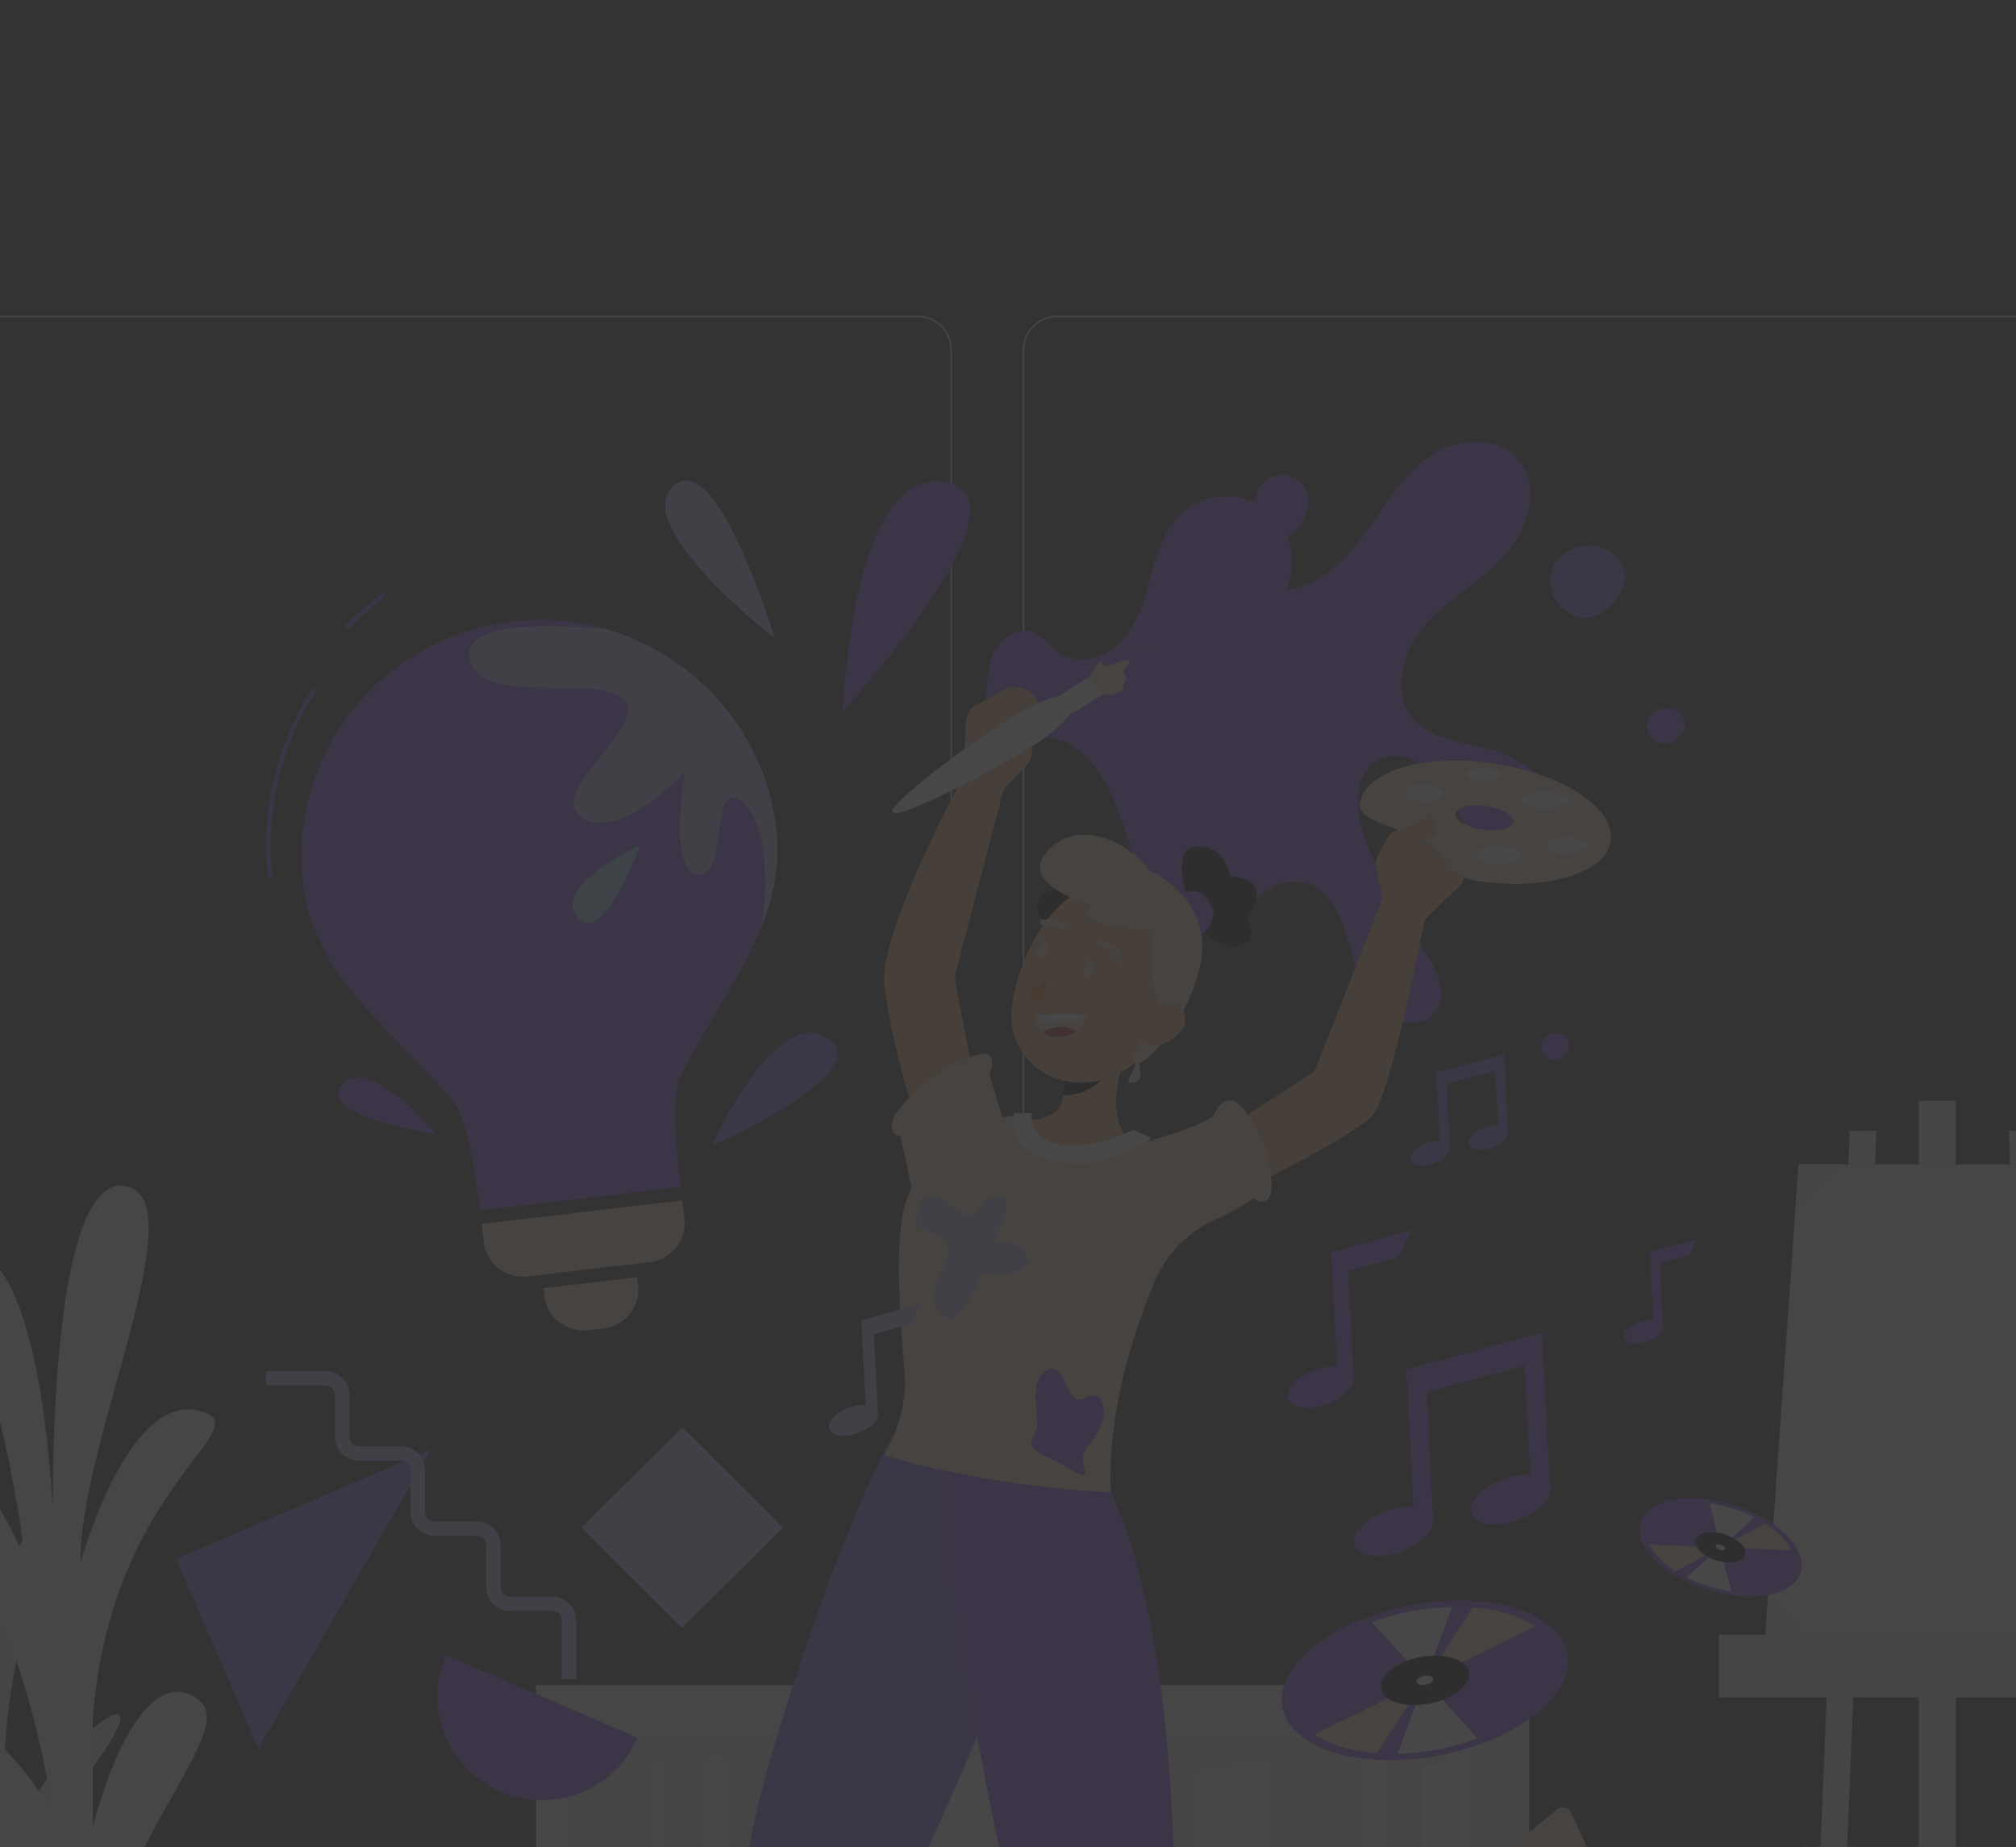 <svg width="155" height="142" viewBox="0 0 155 142" fill="none" xmlns="http://www.w3.org/2000/svg">
<rect x="0" y="0" width="155" height="142" fill="#333333" stroke="none"/>
<g opacity="0.1" clip-path="url(#clip0_1135_1750)">
<mask id="mask0_1135_1750" style="mask-type:luminance" maskUnits="userSpaceOnUse" x="-32" y="0" width="217" height="217">
<path d="M185 0.85H-32V216.551H185V0.85Z" fill="white"/>
</mask>
<g mask="url(#mask0_1135_1750)">
<path d="M70.559 154.023H-18.558C-20.01 154.023 -21.192 152.848 -21.192 151.405V26.887C-21.192 25.443 -20.01 24.269 -18.558 24.269H70.559C72.011 24.269 73.192 25.443 73.192 26.887V151.405C73.192 152.848 72.011 154.023 70.559 154.023ZM-18.558 24.383C-19.946 24.383 -21.076 25.506 -21.076 26.887V151.405C-21.076 152.786 -19.946 153.908 -18.558 153.908H70.559C71.947 153.908 73.078 152.786 73.078 151.405V26.887C73.078 25.506 71.947 24.383 70.559 24.383H-18.558Z" fill="#ECECEC"/>
<path d="M170.383 154.023H81.266C79.814 154.023 78.631 152.848 78.631 151.405V26.887C78.631 25.443 79.814 24.269 81.266 24.269H170.383C171.835 24.269 173.016 25.443 173.016 26.887V151.405C173.016 152.848 171.835 154.023 170.383 154.023ZM81.266 24.383C79.877 24.383 78.748 25.506 78.748 26.887V151.405C78.748 152.786 79.877 153.908 81.266 153.908H170.383C171.771 153.908 172.901 152.786 172.901 151.405V26.887C172.901 25.506 171.771 24.383 170.383 24.383H81.266Z" fill="#ECECEC"/>
<path d="M112.233 169.74H77.248V132.309H112.233V169.74Z" fill="#E8E8E8"/>
<path d="M117.574 174.597H113.177V129.524H117.574V174.597Z" fill="#E8E8E8"/>
<path d="M85.683 149.243H82.816V135.255H85.683V149.243Z" fill="#FAFAFA"/>
<path d="M97.569 149.243H94.702V135.255H97.569V149.243Z" fill="#F5F5F5"/>
<path d="M88.55 149.243H85.683V136.238H88.55V149.243Z" fill="#F5F5F5"/>
<path d="M94.702 149.243H91.835V136.238H94.702V149.243Z" fill="#FAFAFA"/>
<path d="M91.836 149.243H89.983V135.255H91.836V149.243Z" fill="#ECECEC"/>
<path d="M89.983 149.243H88.549V136.238H89.983V149.243Z" fill="#FAFAFA"/>
<path d="M100.436 149.243H97.569V135.255H100.436V149.243Z" fill="#ECECEC"/>
<path d="M103.302 149.243H100.435V136.238H103.302V149.243Z" fill="#E8E8E8"/>
<path d="M109.454 149.243H106.588V136.238H109.454V149.243Z" fill="#E8E8E8"/>
<path d="M106.588 149.243H104.735V135.255H106.588V149.243Z" fill="#FAFAFA"/>
<path d="M104.735 149.243H103.302V136.238H104.735V149.243Z" fill="#ECECEC"/>
<path d="M110.888 149.243H109.454V135.586H110.888V149.243Z" fill="#FAFAFA"/>
<path d="M112.057 129.524H110.884H76.139V172.071H110.884V174.597H113.229V129.524H112.057ZM110.884 167.991H78.352V151.59H110.884V167.991ZM110.884 149.259H78.352V133.604H110.884V149.259Z" fill="#F1F1F1"/>
<path d="M42.205 169.74H77.19V132.309H42.205V169.74Z" fill="#E8E8E8"/>
<path d="M73.145 149.243H76.012V135.255H73.145V149.243Z" fill="#FAFAFA"/>
<path d="M61.26 149.243H64.126V135.255H61.26V149.243Z" fill="#F5F5F5"/>
<path d="M70.279 149.243H73.145V136.238H70.279V149.243Z" fill="#F5F5F5"/>
<path d="M64.126 149.243H66.993V136.238H64.126V149.243Z" fill="#FAFAFA"/>
<path d="M66.992 149.243H68.845V135.255H66.992V149.243Z" fill="#ECECEC"/>
<path d="M68.845 149.243H70.279V136.238H68.845V149.243Z" fill="#FAFAFA"/>
<path d="M60.283 149.243H63.149V135.255H60.283V149.243Z" fill="#ECECEC"/>
<path d="M57.416 149.243H60.283V136.238H57.416V149.243Z" fill="#E8E8E8"/>
<path d="M51.264 149.243H54.131V136.238H51.264V149.243Z" fill="#E8E8E8"/>
<path d="M54.13 149.243H55.983V135.255H54.13V149.243Z" fill="#FAFAFA"/>
<path d="M55.983 149.243H57.416V136.238H55.983V149.243Z" fill="#ECECEC"/>
<path d="M49.831 149.243H51.264V135.586H49.831V149.243Z" fill="#F5F5F5"/>
<path d="M41.208 129.524V174.597H43.554V172.071H78.298V129.524H43.554H42.381H41.208ZM43.554 151.59H76.087V167.991H43.554V151.59ZM43.554 133.603H76.087V149.258H43.554V133.603Z" fill="#F1F1F1"/>
<path d="M150.378 174.596H147.525V84.626H150.378V174.596Z" fill="#ECECEC"/>
<path d="M140.689 174.596H138.641L142.215 86.921H144.263L140.689 174.596Z" fill="#ECECEC"/>
<path d="M158.021 174.597H160.069L156.495 86.92H154.447L158.021 174.597Z" fill="#ECECEC"/>
<path d="M162.441 126.094H135.709L138.283 89.508H165.014L162.441 126.094Z" fill="#F1F1F1"/>
<path d="M138.028 93.135L141.931 89.508H138.283L138.028 93.135Z" fill="#E8E8E8"/>
<path d="M135.709 126.094H139.358L135.964 122.467L135.709 126.094Z" fill="#E8E8E8"/>
<path d="M145.773 117.406C145.773 117.406 137.958 109.42 140.727 106.635C143.495 103.849 145.773 117.406 145.773 117.406Z" fill="#F5F5F5"/>
<path d="M147.718 113.805C147.718 113.805 146.198 96.05 150.319 96.509C154.44 96.968 147.718 113.805 147.718 113.805Z" fill="#FAFAFA"/>
<path d="M150.512 115.734C150.512 115.734 155.452 105.942 159.525 107.801C163.597 109.66 150.512 115.734 150.512 115.734Z" fill="#FAFAFA"/>
<path d="M166.325 130.488H132.158V125.666H166.325V130.488Z" fill="#E8E8E8"/>
<path d="M159.946 144.253H138.687V141.953H159.946V144.253Z" fill="#F1F1F1"/>
<path d="M4.732 159.687C4.732 159.687 1.373 143.908 7.49 135.361C13.608 126.814 1.961 135.262 0.621 143.263C0.621 143.263 -1.386 128.958 4.548 118.892C10.482 108.827 -0.62 117.092 -1.564 127.462C-1.564 127.462 -3.381 114.7 -0.655 107.527C2.072 100.355 -2.672 104.967 -4.496 109.463C-6.319 113.959 -3.926 125.092 -3.926 125.092C-3.926 125.092 -8.684 104.506 -13.189 106.145C-17.694 107.783 -6.455 121.27 -4.896 128.286C-4.896 128.286 -10.208 118.844 -14.237 120.81C-18.267 122.775 -7.997 123.753 -3.294 137.832L-1.641 144.433C-1.641 144.433 -6.529 135.115 -9.725 138.054C-12.921 140.994 -0.249 146.068 2.695 160.19L4.732 159.687Z" fill="#ECECEC"/>
<path d="M4.074 160.595C4.074 160.595 3.368 140.702 -6.522 132.276C-16.41 123.851 0.071 130.52 4.074 139.707C4.074 139.707 2.19 121.978 -7.935 111.68C-18.059 101.382 -2.283 107.992 1.955 120.134C1.955 120.134 0.307 104.309 -5.109 96.527C-10.524 88.744 -3.46 92.863 0.071 97.707C3.603 102.552 4.074 116.595 4.074 116.595C4.074 116.595 3.603 90.529 9.489 91.158C15.376 91.786 5.958 111.269 6.193 120.134C6.193 120.134 9.725 107.252 15.14 108.413C20.556 109.574 8.548 113.787 7.135 132.043V140.437C7.135 140.437 10.195 127.83 14.905 130.404C19.614 132.978 5.958 142.808 6.664 160.595H4.074Z" fill="#F5F5F5"/>
<path d="M19.869 134.425L13.543 119.834L33.12 111.448L19.869 134.425Z" fill="#935DFF"/>
<path d="M49.018 133.585C47.25 137.626 42.522 139.478 38.457 137.721C34.391 135.964 32.528 131.264 34.296 127.223L49.018 133.585Z" fill="#8446FF"/>
<path d="M44.306 129.088H43.199V124.552C43.199 124.159 42.877 123.84 42.482 123.84H39.207C38.201 123.84 37.384 123.026 37.384 122.027V118.772C37.384 118.379 37.062 118.059 36.667 118.059H33.391C32.386 118.059 31.567 117.247 31.567 116.247V112.991C31.567 112.598 31.246 112.279 30.851 112.279H27.576C26.57 112.279 25.753 111.466 25.753 110.466V107.21C25.753 106.818 25.431 106.498 25.036 106.498H20.473V105.398H25.036C26.041 105.398 26.86 106.211 26.86 107.21V110.466C26.86 110.859 27.181 111.179 27.576 111.179H30.851C31.857 111.179 32.675 111.992 32.675 112.991V116.247C32.675 116.64 32.996 116.959 33.391 116.959H36.667C37.673 116.959 38.491 117.773 38.491 118.772V122.027C38.491 122.42 38.812 122.74 39.207 122.74H42.482C43.487 122.74 44.306 123.553 44.306 124.552V129.088Z" fill="#CEB5FF"/>
<path d="M52.453 125.131L44.705 117.429L52.453 109.727L60.202 117.429L52.453 125.131Z" fill="#CEB5FF"/>
<path d="M59.684 63.717C58.498 53.733 49.393 46.595 39.349 47.774C29.304 48.953 22.122 58.003 23.309 67.987C24.169 75.23 30.55 79.452 34.897 84.756C36.243 86.398 36.907 93.054 36.907 93.054L52.335 91.243C52.335 91.243 51.42 84.617 52.345 82.707C55.329 76.543 60.544 70.96 59.684 63.717Z" fill="#8446FF"/>
<path d="M49.974 97.019L40.555 98.124C38.896 98.319 37.392 97.14 37.196 95.49L37.029 94.083L52.456 92.272L52.624 93.679C52.82 95.329 51.634 96.824 49.974 97.019Z" fill="#F1DBC1"/>
<path d="M46.414 102.114L45.212 102.255C43.553 102.45 42.049 101.271 41.852 99.621L41.781 99.024L48.993 98.177L49.064 98.775C49.26 100.424 48.074 101.919 46.414 102.114Z" fill="#F1DBC1"/>
<path d="M59.684 63.717C58.795 56.233 53.456 50.349 46.609 48.367C42.313 47.957 35.779 47.769 36.101 50.476C36.578 54.493 45.585 51.727 47.876 53.712C50.165 55.697 41.818 60.878 44.738 62.826C47.658 64.774 52.648 59.352 52.648 59.352C52.648 59.352 51.374 66.947 53.584 67.228C55.794 67.51 54.825 61.514 56.214 61.351C57.604 61.188 59.485 64.136 58.589 71.121C59.496 68.802 59.999 66.371 59.684 63.717Z" fill="#8446FF"/>
<path d="M59.684 63.717C58.795 56.233 53.456 50.349 46.609 48.367C42.313 47.957 35.779 47.769 36.101 50.476C36.578 54.493 45.585 51.727 47.876 53.712C50.165 55.697 41.818 60.878 44.738 62.826C47.658 64.774 52.648 59.352 52.648 59.352C52.648 59.352 51.374 66.947 53.584 67.228C55.794 67.51 54.825 61.514 56.214 61.351C57.604 61.188 59.485 64.136 58.589 71.121C59.496 68.802 59.999 66.371 59.684 63.717Z" fill="#CEB5FF"/>
<path d="M49.214 64.974C49.214 64.974 42.415 68.062 44.37 70.506C46.325 72.949 49.214 64.974 49.214 64.974Z" fill="#8446FF"/>
<path d="M49.214 64.974C49.214 64.974 42.415 68.062 44.37 70.506C46.325 72.949 49.214 64.974 49.214 64.974Z" fill="#A1D7FF"/>
<path d="M29.375 45.648C28.374 46.382 27.438 47.19 26.568 48.076C26.413 48.234 26.657 48.478 26.813 48.319C27.662 47.455 28.572 46.662 29.55 45.944C29.727 45.814 29.555 45.516 29.375 45.648Z" fill="#8446FF"/>
<path d="M23.979 53.002C21.219 57.346 20.072 62.222 20.585 67.335C20.606 67.553 20.953 67.555 20.931 67.335C20.425 62.287 21.552 57.468 24.278 53.176C24.397 52.988 24.098 52.815 23.979 53.002Z" fill="#8446FF"/>
<path d="M64.798 54.706C64.798 54.706 65.448 35.814 72.641 37.038C79.835 38.261 64.798 54.706 64.798 54.706Z" fill="#8446FF"/>
<path d="M59.563 49.065C59.563 49.065 48.411 40.422 51.777 37.36C55.143 34.297 59.563 49.065 59.563 49.065Z" fill="#CEB5FF"/>
<path d="M54.733 88.07C54.733 88.07 59.581 77.218 63.616 79.794C67.651 82.371 54.733 88.07 54.733 88.07Z" fill="#935DFF"/>
<path d="M33.542 87.215C33.542 87.215 28.5 81.007 26.331 83.376C24.162 85.745 33.542 87.215 33.542 87.215Z" fill="#8446FF"/>
<path d="M88.015 68.984C86.273 62.914 84.76 55.389 78.403 56.844C74.92 57.641 75.86 52.785 76.077 51.106C76.296 49.428 78.191 47.923 79.7 48.709C80.36 49.052 80.778 49.727 81.379 50.165C82.869 51.251 85.107 50.559 86.327 49.179C87.547 47.8 88.02 45.941 88.515 44.171C89.009 42.402 89.624 40.553 91.016 39.346C92.758 37.837 95.584 37.754 97.412 39.157C99.241 40.561 99.874 43.3 98.847 45.356C101.383 45.112 103.393 43.139 104.888 41.087C106.382 39.036 107.649 36.733 109.703 35.234C111.757 33.735 114.964 33.362 116.673 35.242C118.494 37.244 117.585 40.555 115.786 42.578C113.989 44.601 111.497 45.914 109.679 47.919C107.861 49.924 106.885 53.198 108.644 55.255C109.987 56.824 112.294 57.019 114.3 57.543C116.364 58.081 118.44 59.224 119.293 61.168C120.147 63.112 119.152 65.868 117.046 66.216C114.643 66.613 112.938 64.046 111.787 61.913C110.636 59.779 108.496 57.38 106.238 58.286C103.886 59.229 104.169 62.63 105.104 64.973C106.168 67.638 107.535 70.183 109.171 72.545C110.263 74.122 111.498 76.228 110.357 77.771C109.089 79.484 106.156 78.431 105.08 76.593C103.482 73.862 103.69 67.305 98.974 67.795C97.741 67.923 96.71 69.223 95.506 69.552C93.365 70.137 88.606 71.04 88.015 68.984Z" fill="#8446FF"/>
<path d="M126.686 55.515C126.597 55.908 126.726 56.331 126.97 56.653C127.203 56.96 127.56 57.193 127.947 57.203C128.372 57.215 128.764 56.961 129.056 56.654C129.323 56.374 129.54 56.018 129.538 55.633C129.536 55.236 129.291 54.863 128.954 54.652C128.143 54.145 126.908 54.534 126.686 55.515Z" fill="#8446FF"/>
<path d="M118.523 80.231C118.458 80.522 118.553 80.834 118.734 81.072C118.906 81.3 119.17 81.473 119.457 81.481C119.772 81.489 120.061 81.301 120.278 81.074C120.475 80.867 120.636 80.603 120.634 80.318C120.634 80.025 120.452 79.748 120.202 79.592C119.602 79.216 118.688 79.505 118.523 80.231Z" fill="#8446FF"/>
<path d="M96.49 38.381C96.361 39.069 96.547 39.807 96.902 40.37C97.241 40.908 97.759 41.317 98.322 41.335C98.94 41.355 99.508 40.911 99.933 40.373C100.321 39.884 100.637 39.262 100.634 38.588C100.631 37.894 100.275 37.241 99.783 36.871C98.606 35.984 96.812 36.666 96.49 38.381Z" fill="#8446FF"/>
<path d="M119.238 44.122C119.06 44.908 119.317 45.753 119.806 46.397C120.272 47.012 120.985 47.479 121.76 47.5C122.611 47.522 123.393 47.015 123.978 46.401C124.511 45.841 124.947 45.129 124.943 44.358C124.939 43.565 124.448 42.818 123.773 42.396C122.151 41.381 119.681 42.161 119.238 44.122Z" fill="#935DFF"/>
<path d="M118.656 146.539L116.45 142.145C116.367 141.979 116.41 141.778 116.554 141.662L119.753 139.083C120.034 138.852 120.451 138.893 120.683 139.173C120.713 139.209 120.738 139.247 120.76 139.289C121.528 140.887 122.148 142.338 123.141 144.309C124.31 146.636 124.293 145.907 125.706 148.623C126.556 150.261 124.823 151.498 124.379 150.845C122.367 147.847 121.228 147.997 119.457 147.334C119.101 147.176 118.817 146.893 118.656 146.539Z" fill="#F1DBC1"/>
<path d="M68.561 110.488C68.561 110.488 64.46 117.674 59.383 134.648C54.307 151.622 57.691 157.432 73.69 161.255L89.074 163.549L90.304 158.044C90.304 158.044 77.329 151.859 69.803 149.255C68.938 148.956 68.527 147.98 68.93 147.162C71.44 142.071 79.321 125.464 82.151 112.17L68.561 110.488Z" fill="#935DFF"/>
<path d="M72.613 115.839C73.204 124.046 75.997 139.235 78.305 148.257C80.612 157.279 86.766 159.115 93.227 157.891C99.689 156.668 110.149 150.551 114.61 149.175L112.764 143.211C112.764 143.211 98.279 146.018 92.117 148.796C91.277 149.176 90.327 148.554 90.329 147.637C90.338 141.026 89.865 120.92 83.997 112.169L72.613 110.989C72.613 110.989 72.526 114.63 72.613 115.839Z" fill="#8446FF"/>
<path d="M111.573 142.829L113.918 149.94C113.918 149.94 115.034 150.169 115.764 149.366L113.418 142.332C113.418 142.332 112.419 141.758 111.573 142.829Z" fill="#8446FF"/>
<path d="M111.573 142.829L113.918 149.94C113.918 149.94 115.034 150.169 115.764 149.366L113.418 142.332C113.418 142.332 112.419 141.759 111.573 142.829Z" fill="white"/>
<path d="M74.844 82.733L73.467 75.601C73.411 75.313 73.417 75.016 73.485 74.731L77.152 60.713L78.96 58.794C79.207 58.503 79.344 58.134 79.344 57.753V56.544C79.344 56.369 79.372 56.194 79.429 56.028L79.774 55.012C80.065 54.155 79.59 53.228 78.721 52.958L78.499 52.889C78.08 52.759 77.626 52.803 77.24 53.011L75.109 54.162C74.61 54.432 74.289 54.941 74.263 55.505L74.074 59.643C74.074 59.643 67.613 71.57 67.998 75.623C68.382 79.675 70.305 85.751 70.305 85.751C70.305 85.751 73.228 85.715 74.844 82.733Z" fill="#FFB877"/>
<path d="M94.227 86.786L101.073 82.351L106.305 69.048L105.789 66.682C105.723 66.383 105.767 66.07 105.912 65.8L106.628 64.46C106.854 64.037 107.297 63.772 107.779 63.772H107.925C108.172 63.772 108.414 63.703 108.622 63.571L109.421 63.068C110.063 62.664 110.914 62.889 111.269 63.556L112.425 66.594C112.713 67.133 112.583 67.799 112.112 68.191L109.534 70.73C109.534 70.73 106.918 84.257 105.534 85.751C104.149 87.245 96.612 90.991 96.612 90.991L94.227 86.786Z" fill="#FFB877"/>
<path d="M77.151 86.174L76.075 82.581C76.075 82.581 76.844 80.975 75.46 80.975C75.46 80.975 71.46 81.969 68.768 85.751C68.768 85.751 68.075 87.245 69.229 87.321L70.383 92.597C70.383 92.597 77.229 89.768 77.151 86.174Z" fill="#F1DBC1"/>
<path d="M97.764 91.296C97.764 91.296 97.764 92.98 96.38 92.136C96.38 92.136 95.355 92.864 93.412 93.764C91.329 94.728 89.665 96.405 88.781 98.513C86.955 102.865 85.139 108.79 85.414 114.71C85.414 114.71 76.175 114.376 67.983 111.853C67.983 111.853 69.815 108.925 69.561 105.714C69.169 100.732 68.906 97.063 69.307 93.957C69.921 89.264 73.96 85.736 78.718 85.754H78.861C78.801 86.686 79.115 88.25 81.708 88.746C84.27 89.232 86.323 88.044 87.389 87.223C87.745 87.374 88.077 87.53 88.386 87.695C89.822 87.273 92.627 86.397 93.306 85.75C93.306 85.75 93.804 84.438 94.728 84.589C95.651 84.746 97.764 88.006 97.764 91.296Z" fill="#F1DBC1"/>
<path d="M80.987 88.682C83.01 88.958 85.027 88.32 86.336 87.754C86.511 87.482 86.544 87.316 86.544 87.316C85.088 85.433 86.117 81.951 86.97 79.602L81.677 82.845C81.856 84.806 81.759 85.919 78.925 86.145C78.925 86.145 78.638 86.325 78.371 86.746C78.642 87.583 79.328 88.456 80.987 88.682Z" fill="#FFB877"/>
<path d="M84.825 80.906L81.708 82.85C81.758 83.306 81.766 83.766 81.733 84.223C82.804 84.237 84.578 83.608 84.976 82.516C85.061 81.975 85.009 81.422 84.825 80.906Z" fill="black"/>
<path d="M84.481 68.306C84.481 68.306 79.095 67.559 79.746 70.057C80.398 72.555 84.481 68.306 84.481 68.306Z" fill="#F1DBC1"/>
<path d="M84.481 68.306C84.481 68.306 79.095 67.559 79.746 70.057C80.398 72.555 84.481 68.306 84.481 68.306Z" fill="black"/>
<path d="M91.248 69.004C90.978 68.058 90.311 65.398 91.721 65.134C94.149 64.678 94.639 67.384 94.639 67.384C94.639 67.384 98.07 67.327 95.919 70.482C95.919 70.482 97.276 73.06 94.383 72.76C92.665 72.582 91.564 70.115 91.248 69.004Z" fill="#F1DBC1"/>
<path d="M91.248 69.005C90.978 68.058 90.311 65.398 91.721 65.134C94.149 64.679 94.639 67.384 94.639 67.384C94.639 67.384 98.07 67.327 95.919 70.482C95.919 70.482 97.276 73.06 94.383 72.761C92.665 72.583 91.564 70.115 91.248 69.005Z" fill="black"/>
<path d="M90.391 68.934C90.391 68.934 91.859 67.704 92.959 69.301C94.06 70.899 92.04 72.063 92.04 72.063C92.04 72.063 91.495 69.706 90.391 68.934Z" fill="#8446FF"/>
<path d="M87.356 81.012C87.356 81.012 88.189 83.161 87.139 83.225C86.09 83.289 87.513 82.43 87.356 81.012Z" fill="#F1DBC1"/>
<path d="M90.809 75.928C89.094 79.739 88.449 81.383 85.711 82.64C81.591 84.536 77.26 81.603 77.794 77.365C78.282 73.547 81.015 67.939 85.436 67.849C88.597 67.752 91.239 70.22 91.336 73.362C91.364 74.246 91.183 75.125 90.809 75.928Z" fill="#FFB877"/>
<path d="M80.563 73.268C80.439 73.59 80.172 73.778 79.966 73.704C79.759 73.629 79.685 73.302 79.802 72.985C79.919 72.668 80.192 72.474 80.398 72.555C80.604 72.636 80.68 72.951 80.563 73.268Z" fill="#F1DBC1"/>
<path d="M80.484 72.605L79.801 72.098C79.801 72.098 79.968 72.842 80.484 72.605Z" fill="#F1DBC1"/>
<path d="M80.906 74.753C80.345 75.371 79.703 75.909 78.995 76.353C79.239 76.709 79.626 76.942 80.056 76.992L80.906 74.753Z" fill="#FF8F3F"/>
<path d="M86.093 74.011C86.005 74.012 85.925 73.957 85.9 73.873C85.617 73.281 85.099 72.833 84.47 72.636C84.363 72.604 84.301 72.492 84.333 72.386C84.364 72.282 84.474 72.223 84.578 72.253C84.58 72.254 84.583 72.255 84.585 72.255C85.343 72.486 85.963 73.034 86.282 73.755C86.315 73.859 86.257 73.969 86.154 74.001C86.134 74.01 86.113 74.013 86.093 74.011Z" fill="#F1DBC1"/>
<path d="M80.09 71.099C80.021 71.075 79.97 71.017 79.955 70.946C79.933 70.838 80.003 70.733 80.111 70.711C80.749 70.558 81.42 70.73 81.902 71.171C81.979 71.243 81.982 71.363 81.91 71.439C81.906 71.443 81.902 71.447 81.899 71.45C81.821 71.527 81.697 71.527 81.619 71.45C81.619 71.449 81.618 71.449 81.617 71.448C81.229 71.118 80.706 70.991 80.209 71.108C80.169 71.117 80.128 71.114 80.09 71.099Z" fill="#F1DBC1"/>
<path d="M84.173 74.61C84.049 74.926 83.782 75.12 83.575 75.046C83.369 74.971 83.294 74.643 83.412 74.327C83.529 74.01 83.802 73.816 84.008 73.891C84.216 73.966 84.27 74.302 84.173 74.61Z" fill="#F1DBC1"/>
<path d="M84.089 73.977L83.406 73.471C83.406 73.471 83.576 74.19 84.089 73.977Z" fill="#F1DBC1"/>
<path d="M89.361 78.146C89.361 78.146 88.059 75.004 88.774 71.409C88.774 71.409 81.814 71.353 84.057 69.62C84.057 69.62 78.193 68.088 80.484 65.462C82.776 62.837 86.793 64.641 88.388 66.939C88.388 66.939 91.938 68.365 92.406 72.099C92.956 76.498 87.53 83.194 87.178 81.47C86.97 80.454 89.361 78.146 89.361 78.146Z" fill="#F1DBC1"/>
<path d="M90.742 79.326C90.231 79.932 89.5 80.314 88.708 80.387C87.654 80.469 87.325 79.483 87.787 78.592C88.209 77.795 89.261 76.79 90.241 77.106C90.946 77.359 91.311 78.13 91.058 78.831C90.99 79.017 90.882 79.186 90.742 79.326Z" fill="#FFB877"/>
<path d="M77.975 85.581L79.328 85.562C79.328 85.562 78.998 87.531 81.478 87.989C83.959 88.448 87.151 86.858 87.151 86.858L88.516 87.492C88.516 87.492 84.986 90.169 80.982 89.252C76.978 88.334 77.975 85.581 77.975 85.581Z" fill="#F1DBC1"/>
<path d="M77.975 85.581L79.328 85.562C79.328 85.562 78.997 87.531 81.478 87.989C83.958 88.448 87.151 86.858 87.151 86.858L88.516 87.492C88.516 87.492 84.986 90.169 80.982 89.251C76.978 88.334 77.975 85.581 77.975 85.581Z" fill="white"/>
<path d="M83.878 52.863C83.834 52.793 83.369 51.299 85.405 50.372C87.441 49.444 87.823 50.32 89.025 49.743C89.025 49.743 88.56 51.383 86.85 52.72C85.139 54.057 84.05 53.136 83.878 52.863Z" fill="#F1DBC1"/>
<path d="M79.034 57.583C76.55 59.129 69.016 63.091 68.61 62.446C68.204 61.802 75.081 56.796 77.565 55.25C80.05 53.704 82.392 52.973 82.798 53.617C83.204 54.262 81.519 56.037 79.034 57.583Z" fill="#8446FF"/>
<path d="M79.034 57.583C76.55 59.129 69.015 63.091 68.61 62.446C68.204 61.802 75.08 56.796 77.565 55.25C80.05 53.704 82.392 52.973 82.798 53.617C83.204 54.262 81.519 56.037 79.034 57.583Z" fill="white"/>
<path d="M82.136 54.619L81.603 53.772C81.502 53.612 81.55 53.401 81.711 53.302L83.849 51.972L84.747 53.397L82.609 54.727C82.448 54.827 82.237 54.779 82.136 54.619Z" fill="#F1DBC1"/>
<path d="M82.136 54.62L81.602 53.772C81.502 53.613 81.55 53.402 81.711 53.302L83.848 51.972L84.746 53.397L82.609 54.728C82.448 54.828 82.236 54.779 82.136 54.62Z" fill="white"/>
<path d="M89.025 49.743C87.823 50.32 87.442 49.444 85.405 50.372C85.183 50.473 84.996 50.581 84.83 50.693C84.73 50.821 84.697 50.949 84.785 51.063C85.148 51.531 86.511 50.48 86.77 50.809C87.028 51.139 86.159 51.408 86.48 51.835C86.798 52.261 86.107 52.666 86.409 53.02C86.551 52.935 86.697 52.839 86.85 52.72C88.561 51.383 89.025 49.743 89.025 49.743Z" fill="#8446FF"/>
<path d="M114.885 58.694C109.562 57.89 104.939 59.257 104.558 61.746C104.342 63.163 107.58 63.553 109.64 64.709C111.2 65.584 111.215 67.361 113.508 67.708C118.832 68.511 123.455 67.145 123.836 64.656C124.216 62.167 120.209 59.498 114.885 58.694ZM113.992 63.779C112.764 63.593 111.829 63.037 111.906 62.536C111.982 62.035 113.041 61.779 114.269 61.965C115.498 62.15 116.431 62.706 116.355 63.207C116.278 63.708 115.221 63.964 113.992 63.779Z" fill="#8446FF"/>
<path d="M114.885 58.694C109.562 57.89 104.939 59.257 104.558 61.746C104.342 63.163 107.58 63.553 109.64 64.709C111.2 65.584 111.215 67.361 113.508 67.708C118.832 68.511 123.455 67.145 123.836 64.656C124.216 62.167 120.209 59.498 114.885 58.694ZM113.992 63.779C112.764 63.593 111.829 63.037 111.906 62.536C111.982 62.035 113.041 61.779 114.269 61.965C115.498 62.15 116.431 62.706 116.355 63.207C116.278 63.708 115.221 63.964 113.992 63.779Z" fill="#F1DBC1"/>
<path d="M110.986 60.975C110.986 61.366 110.306 61.683 109.467 61.683C108.628 61.683 107.948 61.366 107.948 60.975C107.948 60.585 108.628 60.268 109.467 60.268C110.306 60.268 110.986 60.585 110.986 60.975Z" fill="#8446FF"/>
<path d="M110.986 60.975C110.986 61.366 110.306 61.683 109.467 61.683C108.628 61.683 107.948 61.366 107.948 60.975C107.948 60.585 108.628 60.268 109.467 60.268C110.306 60.268 110.986 60.585 110.986 60.975Z" fill="white"/>
<path d="M115.458 59.532C115.458 59.833 114.842 60.077 114.083 60.077C113.324 60.077 112.709 59.833 112.709 59.532C112.709 59.232 113.324 58.988 114.083 58.988C114.842 58.988 115.458 59.232 115.458 59.532Z" fill="#8446FF"/>
<path d="M115.457 59.532C115.457 59.833 114.842 60.077 114.083 60.077C113.323 60.077 112.708 59.833 112.708 59.532C112.708 59.232 113.323 58.988 114.083 58.988C114.842 58.988 115.457 59.232 115.457 59.532Z" fill="white"/>
<path d="M120.582 61.511C120.582 61.926 119.78 62.263 118.793 62.263C117.805 62.263 117.004 61.926 117.004 61.511C117.004 61.095 117.805 60.758 118.793 60.758C119.78 60.758 120.582 61.095 120.582 61.511Z" fill="#8446FF"/>
<path d="M120.581 61.511C120.581 61.926 119.78 62.263 118.793 62.263C117.805 62.263 117.004 61.926 117.004 61.511C117.004 61.095 117.805 60.758 118.793 60.758C119.78 60.758 120.581 61.095 120.581 61.511Z" fill="white"/>
<path d="M122.062 64.99C122.062 65.37 121.33 65.677 120.427 65.677C119.524 65.677 118.793 65.37 118.793 64.99C118.793 64.609 119.524 64.302 120.427 64.302C121.33 64.302 122.062 64.609 122.062 64.99Z" fill="#8446FF"/>
<path d="M122.062 64.99C122.062 65.37 121.33 65.677 120.427 65.677C119.524 65.677 118.793 65.37 118.793 64.99C118.793 64.609 119.524 64.302 120.427 64.302C121.33 64.302 122.062 64.609 122.062 64.99Z" fill="white"/>
<path d="M116.994 65.773C116.994 66.206 116.208 66.557 115.239 66.557C114.271 66.557 113.485 66.206 113.485 65.773C113.485 65.341 114.271 64.99 115.239 64.99C116.208 64.99 116.994 65.341 116.994 65.773Z" fill="#8446FF"/>
<path d="M116.994 65.773C116.994 66.206 116.208 66.557 115.239 66.557C114.271 66.557 113.485 66.206 113.485 65.773C113.485 65.34 114.271 64.99 115.239 64.99C116.208 64.99 116.994 65.34 116.994 65.773Z" fill="white"/>
<path d="M107.184 64.301C107.184 64.301 108.94 62.898 110.095 62.864C110.348 62.856 110.555 63.073 110.556 63.325C110.557 63.696 110.5 64.211 110.184 64.301C109.681 64.444 108.569 65.225 108.569 65.225L107.184 64.301Z" fill="#FFB877"/>
<path d="M70.526 93.316C70.721 92.466 71.082 90.916 73.309 92.807C75.536 94.699 75.038 91.84 76.772 91.932C78.506 92.025 76.278 95.437 76.278 95.437C76.278 95.437 79.022 95.161 78.996 96.82C78.969 98.481 75.442 97.832 75.442 97.832C75.442 97.832 73.773 102.724 72.289 100.971C70.804 99.219 73.273 97.282 72.874 95.714C72.474 94.146 70.069 95.302 70.526 93.316Z" fill="#CEB5FF"/>
<path d="M79.705 109.661C79.908 108.578 79.01 106.156 80.506 105.328C82.003 104.501 81.914 108.271 83.343 107.494C84.771 106.718 85.233 108.169 84.618 109.661C84.003 111.152 82.913 111.382 83.343 112.758C83.772 114.135 82.471 112.911 80.506 111.994C78.541 111.076 79.497 110.77 79.705 109.661Z" fill="#8446FF"/>
<path d="M79.663 78.09C79.663 78.09 80.691 77.871 83.562 78.03C83.223 79.021 82.591 79.799 81.118 79.718C80.383 79.759 79.734 79.094 79.668 78.233C79.665 78.185 79.663 78.138 79.663 78.09Z" fill="#F1DBC1"/>
<path d="M81.801 78.949C81.236 78.882 80.673 79.024 80.195 79.355C80.467 79.578 80.787 79.7 81.113 79.706C81.677 79.775 82.239 79.633 82.716 79.3C82.447 79.075 82.127 78.951 81.801 78.949Z" fill="#BD2D2A"/>
<path d="M79.794 78.071C79.852 78.325 80.024 78.527 80.242 78.594C81.094 78.636 81.945 78.597 82.787 78.475C83.059 78.459 83.301 78.286 83.433 78.013C82.217 77.923 81.001 77.942 79.794 78.071Z" fill="white"/>
<path d="M108.469 94.597L102.338 96.253L102.802 105.051C102.406 105.022 101.946 105.065 101.457 105.198C100.052 105.577 98.947 106.525 98.988 107.315C99.03 108.105 100.203 108.438 101.608 108.059C103.012 107.679 104.117 106.731 104.076 105.941C103.962 103.795 103.641 97.7 103.641 97.7L107.54 96.647L108.469 94.597Z" fill="#8446FF"/>
<path d="M130.431 95.29L126.827 96.264L127.1 101.436C126.868 101.418 126.597 101.444 126.309 101.522C125.483 101.745 124.833 102.302 124.858 102.767C124.883 103.232 125.572 103.427 126.398 103.204C127.224 102.981 127.873 102.424 127.849 101.959C127.782 100.697 127.594 97.115 127.594 97.115L129.886 96.495L130.431 95.29Z" fill="#8446FF"/>
<path d="M70.764 100.262L66.219 101.49L66.563 108.013C66.27 107.99 65.929 108.023 65.565 108.121C64.524 108.402 63.705 109.106 63.736 109.691C63.767 110.277 64.636 110.524 65.677 110.243C66.719 109.961 67.538 109.259 67.507 108.673C67.423 107.082 67.185 102.563 67.185 102.563L70.076 101.782L70.764 100.262Z" fill="#CEB5FF"/>
<path d="M108.121 105.275L108.677 115.82C108.203 115.784 107.652 115.836 107.065 115.995C105.381 116.45 104.056 117.587 104.106 118.534C104.156 119.481 105.562 119.879 107.246 119.424C108.929 118.97 110.254 117.834 110.204 116.887C110.068 114.314 109.683 107.01 109.683 107.01L117.213 104.975L117.658 113.394C117.184 113.359 116.631 113.411 116.044 113.569C114.361 114.025 113.037 115.161 113.087 116.108C113.137 117.055 114.542 117.454 116.225 116.999C117.909 116.544 119.234 115.408 119.184 114.461C119.048 111.889 118.551 102.458 118.551 102.458L108.121 105.275Z" fill="#8446FF"/>
<path d="M110.438 82.455L110.715 87.707C110.48 87.689 110.205 87.715 109.912 87.794C109.073 88.02 108.414 88.587 108.439 89.058C108.464 89.53 109.164 89.729 110.002 89.502C110.841 89.276 111.501 88.71 111.476 88.238C111.408 86.957 111.217 83.319 111.217 83.319L114.967 82.306L115.188 86.499C114.952 86.481 114.678 86.507 114.385 86.586C113.546 86.812 112.886 87.378 112.911 87.85C112.937 88.322 113.637 88.52 114.475 88.294C115.314 88.068 115.974 87.501 115.949 87.029C115.881 85.748 115.633 81.051 115.633 81.051L110.438 82.455Z" fill="#935DFF"/>
<path d="M120.492 127.073C121.109 130.255 116.707 133.772 110.662 134.929C104.616 136.087 99.216 134.446 98.599 131.264C97.983 128.083 102.384 124.565 108.43 123.408C114.475 122.251 119.876 123.892 120.492 127.073Z" fill="#8446FF"/>
<path d="M113.604 133.633L109.546 129.168L107.446 134.812C108.449 134.79 109.5 134.683 110.575 134.478C111.648 134.272 112.664 133.984 113.604 133.633Z" fill="white"/>
<path d="M111.646 123.526C110.642 123.547 109.591 123.654 108.517 123.86C107.444 124.066 106.427 124.354 105.488 124.704L109.546 129.169L111.646 123.526Z" fill="white"/>
<path d="M105.847 134.771L109.546 129.168L101.049 133.313C101.608 133.701 102.303 134.033 103.14 134.288C103.977 134.542 104.892 134.699 105.847 134.771Z" fill="#F1DBC1"/>
<path d="M118.042 125.025C117.484 124.636 116.787 124.304 115.951 124.05C115.114 123.796 114.2 123.638 113.245 123.566L109.545 129.169L118.042 125.025Z" fill="#F1DBC1"/>
<path d="M112.924 128.522C113.114 129.504 111.756 130.589 109.89 130.947C108.025 131.304 106.358 130.797 106.168 129.815C105.978 128.833 107.336 127.748 109.202 127.39C111.067 127.034 112.734 127.54 112.924 128.522Z" fill="#8446FF"/>
<path d="M112.924 128.522C113.114 129.504 111.755 130.589 109.89 130.947C108.024 131.304 106.358 130.797 106.168 129.815C105.977 128.833 107.336 127.748 109.202 127.391C111.067 127.034 112.734 127.54 112.924 128.522Z" fill="black"/>
<path d="M110.191 129.045C110.227 129.232 109.968 129.44 109.612 129.508C109.255 129.577 108.937 129.48 108.901 129.292C108.864 129.105 109.124 128.897 109.48 128.829C109.837 128.761 110.154 128.858 110.191 129.045Z" fill="white"/>
<path d="M138.432 120.886C137.863 122.675 134.645 123.259 131.246 122.189C127.846 121.12 125.552 118.803 126.122 117.014C126.691 115.225 129.909 114.642 133.308 115.711C136.708 116.78 139.002 119.097 138.432 120.886Z" fill="#8446FF"/>
<path d="M133.104 122.336L132.277 118.95L129.641 121.247C130.158 121.511 130.723 121.745 131.327 121.935C131.93 122.125 132.528 122.256 133.104 122.336Z" fill="white"/>
<path d="M134.913 116.652C134.396 116.388 133.831 116.154 133.227 115.964C132.624 115.775 132.026 115.643 131.451 115.563L132.277 118.95L134.913 116.652Z" fill="white"/>
<path d="M128.839 120.787L132.277 118.95L126.8 118.729C126.977 119.08 127.239 119.44 127.595 119.799C127.95 120.158 128.372 120.489 128.839 120.787Z" fill="#F1DBC1"/>
<path d="M137.754 119.17C137.577 118.819 137.315 118.46 136.96 118.101C136.604 117.741 136.182 117.41 135.716 117.112L132.277 118.95L137.754 119.17Z" fill="#F1DBC1"/>
<path d="M134.177 119.547C134.001 120.099 133.008 120.279 131.959 119.949C130.91 119.619 130.202 118.904 130.377 118.352C130.553 117.8 131.546 117.621 132.595 117.95C133.644 118.28 134.352 118.995 134.177 119.547Z" fill="#8446FF"/>
<path d="M134.177 119.547C134.001 120.1 133.008 120.279 131.959 119.949C130.91 119.62 130.202 118.905 130.377 118.352C130.553 117.801 131.546 117.621 132.595 117.95C133.644 118.28 134.352 118.995 134.177 119.547Z" fill="black"/>
<path d="M132.64 119.063C132.606 119.169 132.417 119.203 132.216 119.14C132.016 119.077 131.881 118.941 131.914 118.836C131.948 118.73 132.137 118.696 132.338 118.758C132.538 118.822 132.673 118.958 132.64 119.063Z" fill="white"/>
</g>
</g>
<defs>
<clipPath id="clip0_1135_1750">
<rect width="217" height="215.701" fill="white" transform="translate(-32 0.85)"/>
</clipPath>
</defs>
</svg>
